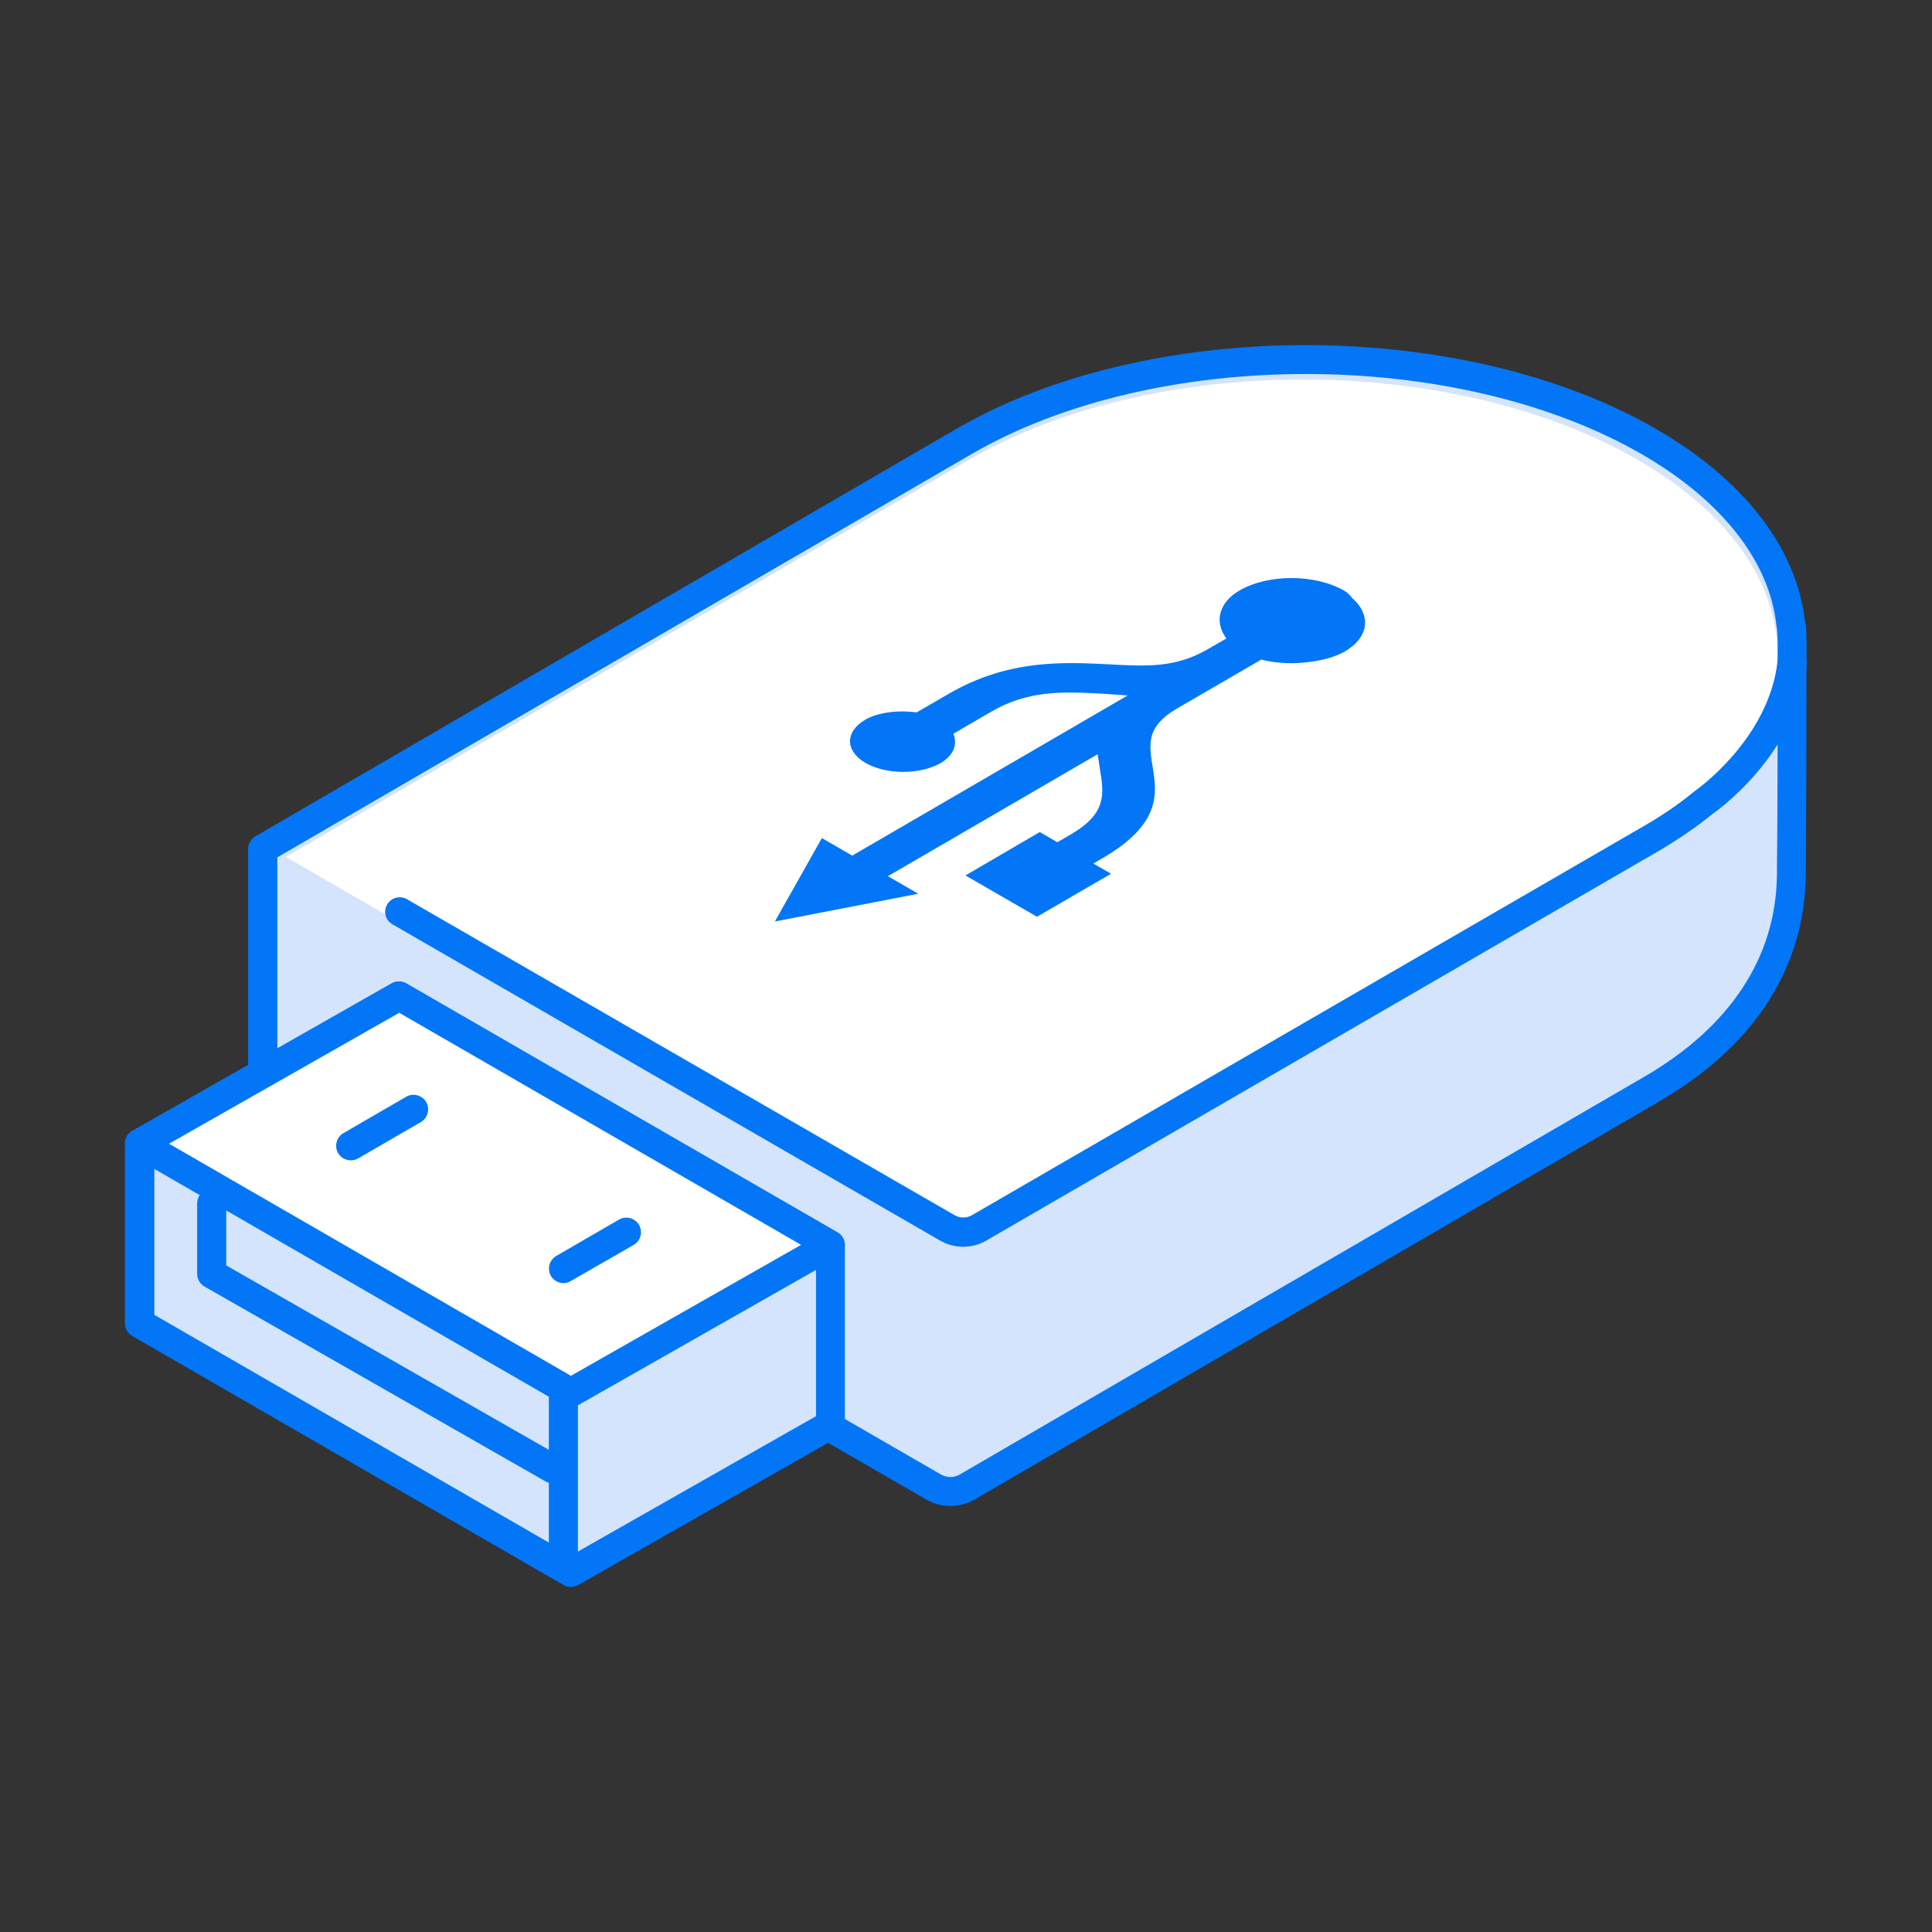<?xml version="1.0" standalone="no"?><!DOCTYPE svg PUBLIC "-//W3C//DTD SVG 1.1//EN" "http://www.w3.org/Graphics/SVG/1.1/DTD/svg11.dtd"><svg t="1724305530852" class="icon" viewBox="0 0 1024 1024" version="1.1" xmlns="http://www.w3.org/2000/svg" p-id="10086" xmlns:xlink="http://www.w3.org/1999/xlink" width="256" height="256"><rect x="0" y="0" width="1024" height="1024" fill="#333333" stroke="none"/><path d="M949.2 330.4c-3.8-35.1-28.6-69.5-75.1-96.3C773.4 176 610.8 176 510.9 234L139.3 450v132.9l355.6 205.3c5.5 3.2 12.3 3.2 17.7 0l362.8-210.8C928.9 546.3 949 505 949.5 464c0.4-29.1 0.4-99.9 0.4-124.7 0 0-0.3-8.9-0.7-8.9z" fill="#D4E4FC" p-id="10087"></path><path d="M503.7 798.2c-4.4 0-8.8-1.1-12.7-3.4L135.4 589.6c-2.4-1.4-3.9-3.9-3.9-6.7V450c0-2.7 1.5-5.3 3.8-6.7l371.6-216c101.9-59.2 268.3-59.2 370.9 0.1 46.3 26.7 74.2 62.7 78.8 101.3 0.9 3.2 0.9 7.1 0.9 10.6 0 24.8-0.1 95.6-0.4 124.8-0.4 34.3-14.3 82.9-78 119.9L516.5 794.8c-4 2.3-8.4 3.4-12.8 3.4zM147 578.4l351.7 203.1c3.1 1.8 6.9 1.8 10 0l362.8-210.8c45.5-26.4 69.8-63.3 70.3-106.8 0.4-29.1 0.4-99.8 0.4-124.6 0 0-0.2-4.5-0.4-6.5-0.2-0.5-0.3-1-0.3-1.5-3.7-33.9-29-66.1-71.2-90.5-98.3-56.7-257.8-56.8-355.4-0.1L147 454.4v124z" fill="#0276F7" p-id="10088"></path><path d="M868 243.7c-98.2-56.7-256.7-56.7-354.1-0.1L151.5 454.2 499 654.8c4.9 2.8 10.9 2.8 15.8 0l354.5-206c97.4-56.6 96.9-148.5-1.3-205.1" fill="#FFFFFF" p-id="10089"></path><path d="M510.5 660.8c-4.2 0-8.5-1.1-12.3-3.3L208 489.9c-3.7-2.1-5-6.8-2.8-10.5 2.1-3.7 6.9-4.9 10.5-2.8L506 644.1c2.8 1.6 6.3 1.6 9.1 0l356.4-206.4c9.7-5.6 18.7-11.8 26.6-18.3 0.9-0.6 39.7-27.8 44.1-69.4 0.5-4.3 4.5-7.3 8.5-6.9 4.3 0.5 7.3 4.3 6.9 8.5-5.2 48.8-48.4 78.8-50.3 80.1-8.1 6.6-17.7 13.2-28.1 19.3L522.8 657.5c-3.8 2.2-8 3.3-12.3 3.3z" fill="#0276F7" p-id="10090"></path><path d="M440.1 659.8L211.6 527.9 74.1 606.1v95.3l228.5 131.9 137.5-78.2z" fill="#D4E4FC" p-id="10091"></path><path d="M302.6 841.1c-1.3 0-2.7-0.3-3.9-1l-228.6-132c-2.4-1.4-3.9-3.9-3.9-6.7v-95.3c0-2.8 1.5-5.3 3.9-6.7l137.5-78.2c2.4-1.4 5.3-1.3 7.7 0l228.6 132c2.4 1.4 3.9 3.9 3.9 6.7v95.3c0 2.8-1.5 5.3-3.9 6.7l-137.5 78.2c-1.1 0.6-2.5 1-3.8 1zM81.8 696.9l220.9 127.5 129.8-73.8v-86.3L211.6 536.8 81.8 610.6v86.3z" fill="#0276F7" p-id="10092"></path><path d="M440.1 659.8L211.6 527.9 74.1 606.1l228.5 132z" fill="#FFFFFF" p-id="10093"></path><path d="M302.6 745.8c-1.3 0-2.7-0.3-3.9-1l-228.6-132c-2.4-1.4-3.9-3.9-3.9-6.7 0-2.8 1.5-5.3 3.9-6.7l137.5-78.2c2.4-1.4 5.3-1.3 7.7 0l228.6 132c2.4 1.4 3.9 3.9 3.9 6.7 0 2.8-1.5 5.3-3.9 6.7l-137.5 78.2c-1.1 0.6-2.5 1-3.8 1z m-213-139.6l213 123 122-69.4-213-123-122 69.4zM712.5 313.1c-15.4-8.9-40.3-9-55.6-0.1-10.8 6.3-13.5 16.5-6.9 25.4l-10.4 6c-16.8 9.6-32.2 8.8-51.8 7.7-24.1-1.2-53.4-2.7-84.9 15.6l-17.1 9.9c-10.2-1.4-20.7 0.1-27.1 3.8-11 6.4-10.8 16.7 0.1 23 11 6.3 28.9 6.3 39.8 0 6.7-3.9 9.1-9.8 6.7-15.5l19.9-11.6c19.8-11.5 37.5-10.7 58.1-9.7l14.4 1-146 84.9-16.1-9.3-24.9 44.2 76-14.7-16.1-9.3 111.1-64.6c0.4 1.5 1.2 7.4 1.2 7.4 2.3 13.7 3.9 23.9-15.6 35.2l-6.9 4-9.3-5.4-39.4 23 37.9 21.9 39.3-22.8-9.4-5.4 5.1-3c31.1-18.1 28.5-34.5 26.4-47.8-2.1-12.6-3.5-21.4 12-30.9l45.5-26.4c8.3 2.1 17.4 2.4 25.9 1.2 6.7-0.9 13.2-2.6 18.2-5.4 13.3-7.7 14.1-19.6 4.2-28.3-1.3-1.6-2.4-2.9-4.3-4" fill="#0276F7" p-id="10094"></path><path d="M290.9 738.1h15.4v95.3h-15.4z" fill="#0276F7" p-id="10095"></path><path d="M292.8 786.1c-1.3 0-2.6-0.3-3.8-1L108.4 681.9c-2.4-1.4-3.9-3.9-3.9-6.7v-37.4c0-4.3 3.5-7.7 7.7-7.7s7.7 3.5 7.7 7.7v32.9l176.7 101c3.7 2.1 5 6.8 2.9 10.5-1.4 2.5-4 3.9-6.7 3.9z" fill="#0276F7" p-id="10096"></path><path d="M185.9 615c-2.7 0-5.2-1.4-6.7-3.8-2.1-3.7-0.9-8.4 2.8-10.6l33.3-19.3c3.6-2.1 8.4-0.9 10.6 2.8 2.1 3.7 0.9 8.4-2.8 10.6L189.8 614c-1.2 0.7-2.6 1-3.9 1z" fill="#0276F7" p-id="10097"></path><path d="M298.7 680.1c-2.7 0-5.2-1.4-6.7-3.8-2.1-3.7-0.9-8.4 2.8-10.6l33.3-19.3c3.6-2.1 8.4-0.9 10.6 2.8 2.1 3.7 0.9 8.4-2.8 10.6L302.5 679c-1.2 0.7-2.5 1.1-3.8 1.1z" fill="#0276F7" p-id="10098"></path></svg>